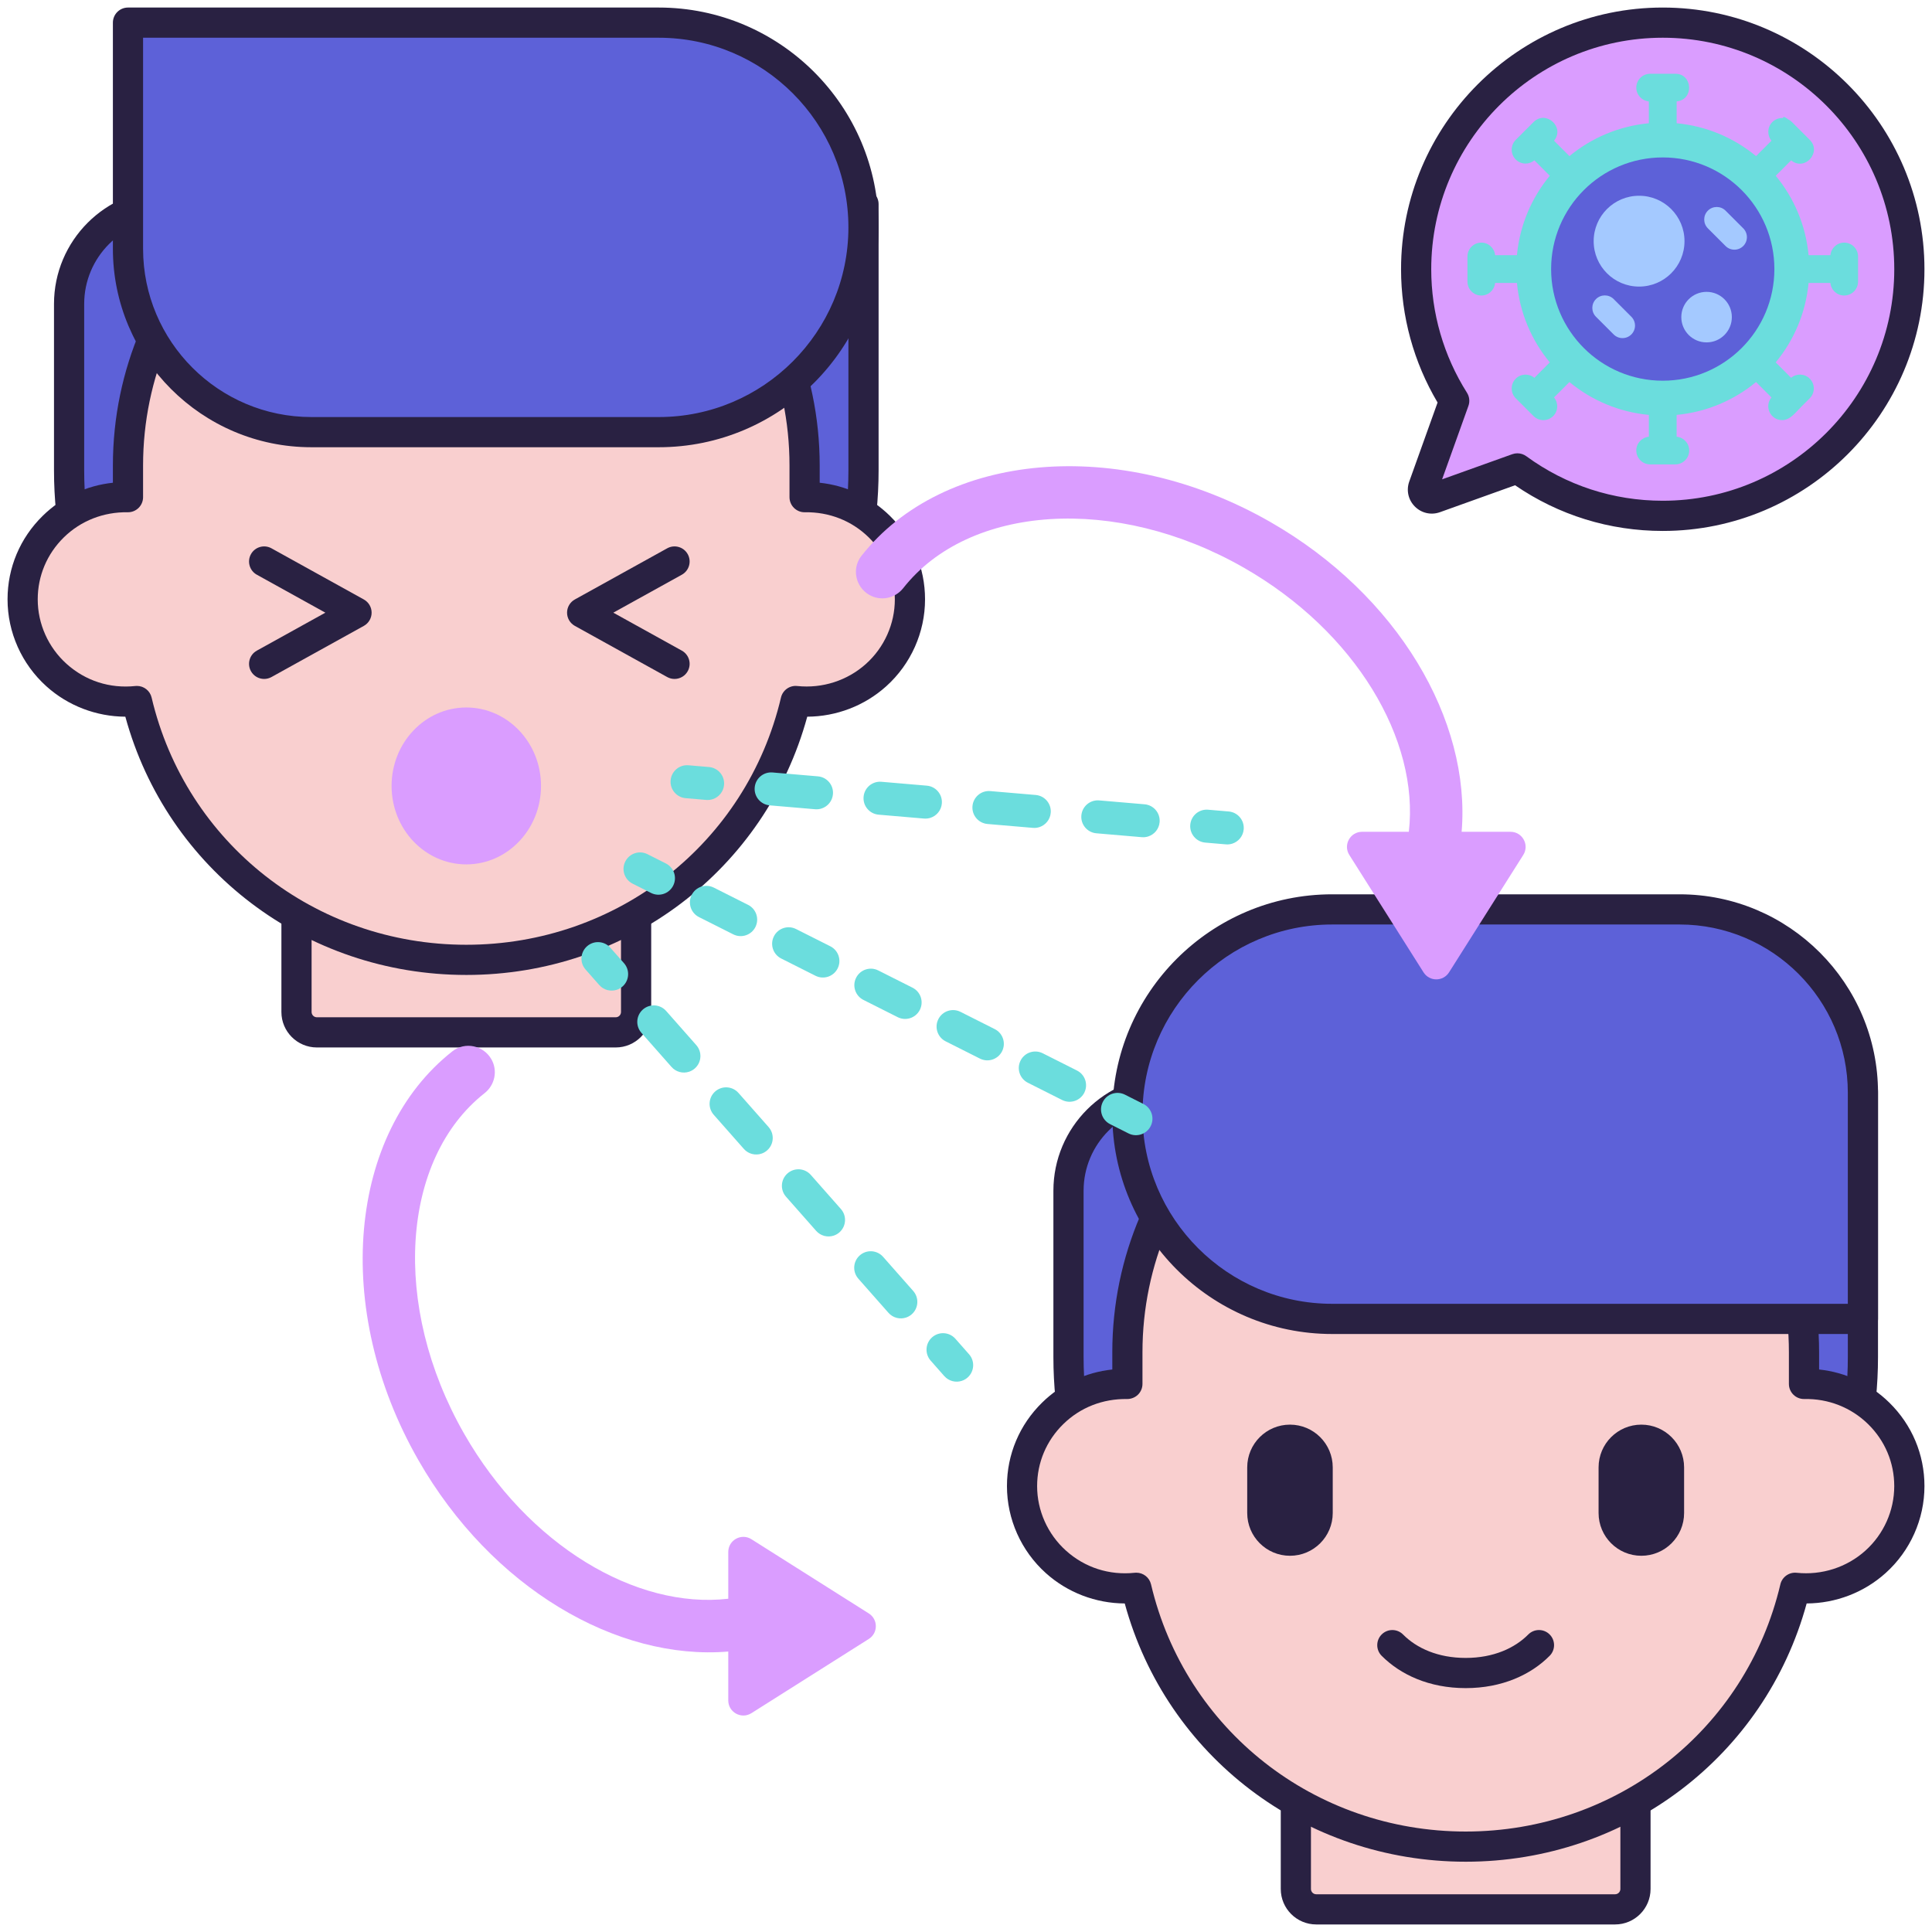 <?xml version="1.0"?>
<svg xmlns="http://www.w3.org/2000/svg" xmlns:xlink="http://www.w3.org/1999/xlink" xmlns:svgjs="http://svgjs.com/svgjs" version="1.1" width="512" height="512" x="0" y="0" viewBox="0 0 256 256" style="enable-background:new 0 0 512 512" xml:space="preserve" class=""><g><g xmlns="http://www.w3.org/2000/svg"><g><g><path d="m220.323 3c-18.047 0-32.677 14.63-32.677 32.676 0 6.412 1.854 12.387 5.044 17.433l-4.073 11.365c-.337.939.571 1.847 1.51 1.51l10.933-3.919c5.402 3.95 12.058 6.287 19.263 6.287 18.047 0 32.677-14.63 32.677-32.677s-14.63-32.675-32.677-32.675z" fill="#da9dff" data-original="#f9a7a7" style="" class=""/></g></g><g><g><g><path d="m81.587 136.794h-39.6c-1.491 0-2.7-1.209-2.7-2.7v-32.094c0-1.491 1.209-2.7 2.7-2.7h39.6c1.491 0 2.7 1.209 2.7 2.7v32.094c0 1.491-1.209 2.7-2.7 2.7z" fill="#f9cfcf" data-original="#f9cfcf" style="" class=""/></g></g><g><g><path d="m81.587 138.794h-39.6c-2.592 0-4.7-2.108-4.7-4.7v-32.094c0-2.592 2.108-4.7 4.7-4.7h39.6c2.591 0 4.7 2.108 4.7 4.7v32.094c0 2.592-2.109 4.7-4.7 4.7zm-39.6-37.494c-.386 0-.7.314-.7.7v32.094c0 .386.314.7.7.7h39.6c.386 0 .7-.314.7-.7v-32.094c0-.386-.314-.7-.7-.7z" fill="#292142" data-original="#3762cc" style="" class=""/></g></g><g><g><g><path d="m61.787 114.952c-29.068 0-52.632-23.564-52.632-52.632v-22.045c0-7.307 5.923-13.23 13.23-13.23h92.035v35.275c-.001 29.068-23.565 52.632-52.633 52.632z" fill="#5d61d8" data-original="#4671c6" style="" class=""/></g></g><g><g><path d="m61.787 116.952c-30.125 0-54.632-24.508-54.632-54.632v-22.045c0-8.397 6.832-15.229 15.229-15.229h92.035c1.104 0 2 .896 2 2v35.274c0 30.124-24.508 54.632-54.632 54.632zm-39.403-87.907c-6.192 0-11.229 5.038-11.229 11.229v22.046c0 27.919 22.713 50.632 50.632 50.632s50.632-22.713 50.632-50.632v-33.275z" fill="#292142" data-original="#3762cc" style="" class=""/></g></g><g><g><path d="m106.614 65.878v-4.198c0-24.534-20.07-44.423-44.827-44.423-24.757 0-44.827 19.889-44.827 44.423v4.197c-7.784-.157-13.96 6.044-13.96 13.539 0 8.004 6.987 14.335 15.143 13.473 4.626 19.654 22.404 34.297 43.643 34.297 21.24 0 39.017-14.644 43.643-34.297 8.145.861 15.143-5.458 15.143-13.473.001-7.499-6.179-13.696-13.958-13.538z" fill="#f9cfcf" data-original="#f9cfcf" style="" class=""/></g></g><g><g><path d="m61.787 129.186c-21.313 0-39.655-13.987-45.179-34.221-3.852-.019-7.588-1.441-10.46-4.026-3.272-2.943-5.148-7.143-5.148-11.522 0-4.192 1.656-8.124 4.663-11.07 2.542-2.491 5.788-4.01 9.296-4.382v-2.285c0-25.598 21.006-46.423 46.827-46.423s46.827 20.825 46.827 46.423v2.284c3.509.372 6.753 1.891 9.296 4.382 3.007 2.947 4.663 6.878 4.663 11.07 0 4.379-1.875 8.579-5.146 11.521-2.873 2.585-6.61 4.008-10.462 4.028-5.522 20.234-23.865 34.221-45.177 34.221zm-43.642-38.297c.918 0 1.731.631 1.945 1.542 4.539 19.286 21.686 32.755 41.696 32.755s37.157-13.47 41.697-32.756c.23-.979 1.15-1.64 2.157-1.53 3.325.35 6.647-.718 9.111-2.936 2.429-2.185 3.821-5.3 3.821-8.547 0-3.108-1.229-6.024-3.462-8.213-2.255-2.209-5.245-3.381-8.457-3.327-.537.013-1.056-.195-1.44-.571s-.6-.891-.6-1.429v-4.197c0-23.392-19.212-42.423-42.827-42.423s-42.827 19.031-42.827 42.423v4.197c0 .538-.216 1.052-.6 1.428s-.903.582-1.44.571c-3.188-.05-6.201 1.116-8.456 3.326-2.233 2.19-3.463 5.106-3.463 8.215 0 3.247 1.394 6.363 3.823 8.549 2.5 2.249 5.738 3.292 9.11 2.934.071-.008.142-.011.212-.011z" fill="#292142" data-original="#3762cc" style="" class=""/></g></g><g><g><path d="m16.959 3h70.329c14.984 0 27.131 12.147 27.131 27.131 0 14.984-12.147 27.131-27.131 27.131h-46.034c-13.418 0-24.295-10.877-24.295-24.295z" fill="#5d61d8" data-original="#4671c6" style="" class=""/></g></g><g><g><path d="m87.289 59.261h-46.035c-14.499 0-26.295-11.796-26.295-26.295v-29.966c0-1.104.896-2 2-2h70.329c16.063 0 29.13 13.068 29.13 29.13.001 16.063-13.067 29.131-29.129 29.131zm-68.33-54.261v27.966c0 12.293 10.001 22.295 22.295 22.295h46.034c13.857 0 25.13-11.273 25.13-25.13.001-13.858-11.272-25.131-25.129-25.131z" fill="#292142" data-original="#3762cc" style="" class=""/></g></g><g><g><path d="m35.002 89.964c-.704 0-1.386-.372-1.751-1.031-.535-.966-.186-2.184.78-2.719l9.082-5.031-9.082-5.03c-.966-.535-1.315-1.752-.78-2.719.536-.966 1.751-1.315 2.719-.78l12.24 6.78c.636.353 1.031 1.022 1.031 1.75s-.395 1.397-1.031 1.75l-12.24 6.78c-.307.169-.64.25-.968.25z" fill="#292142" data-original="#3762cc" style="" class=""/></g></g><g><g><path d="m89.377 89.964c-.328 0-.66-.081-.967-.251l-12.24-6.78c-.636-.353-1.031-1.022-1.031-1.75s.395-1.397 1.031-1.75l12.24-6.78c.968-.535 2.185-.185 2.719.78.535.966.186 2.184-.78 2.719l-9.082 5.03 9.082 5.031c.966.535 1.315 1.752.78 2.719-.365.66-1.048 1.032-1.752 1.032z" fill="#292142" data-original="#3762cc" style="" class=""/></g></g><g><g><ellipse cx="61.787" cy="104.14" fill="#da9dff" rx="9.9" ry="10.395" data-original="#f9a7a7" style="" class=""/></g></g></g></g><g><g><g><path d="m214.008 253h-39.6c-1.491 0-2.7-1.209-2.7-2.7v-32.094c0-1.491 1.209-2.7 2.7-2.7h39.6c1.491 0 2.7 1.209 2.7 2.7v32.094c0 1.491-1.209 2.7-2.7 2.7z" fill="#f9cfcf" data-original="#f9cfcf" style="" class=""/></g></g><g><g><path d="m214.008 255h-39.601c-2.591 0-4.699-2.108-4.699-4.7v-32.094c0-2.592 2.108-4.7 4.699-4.7h39.601c2.592 0 4.7 2.108 4.7 4.7v32.094c0 2.592-2.108 4.7-4.7 4.7zm-39.601-37.494c-.386 0-.699.314-.699.7v32.094c0 .386.313.7.699.7h39.601c.386 0 .7-.314.7-.7v-32.094c0-.386-.314-.7-.7-.7z" fill="#292142" data-original="#3762cc" style="" class=""/></g></g><g><g><g><path d="m194.213 232.453c-29.068 0-52.633-23.564-52.633-52.632v-22.045c0-7.307 5.923-13.23 13.23-13.23h92.035v35.275c.001 29.068-23.564 52.632-52.632 52.632z" fill="#5d61d8" data-original="#4671c6" style="" class=""/></g></g><g><g><path d="m194.213 234.453c-30.124 0-54.632-24.508-54.632-54.632v-22.045c0-8.397 6.832-15.229 15.229-15.229h92.035c1.104 0 2 .896 2 2v35.275c.001 30.123-24.507 54.631-54.632 54.631zm-39.402-87.907c-6.192 0-11.229 5.038-11.229 11.229v22.045c0 27.919 22.713 50.632 50.632 50.632s50.633-22.713 50.633-50.632v-33.275h-90.036z" fill="#292142" data-original="#3762cc" style="" class=""/></g></g><g><g><path d="m239.041 183.378v-4.197c0-24.534-20.07-44.423-44.827-44.423-24.757 0-44.827 19.889-44.827 44.423v4.197c-7.784-.158-13.959 6.043-13.959 13.539 0 8.004 6.987 14.335 15.143 13.473 4.626 19.654 22.404 34.297 43.643 34.297 21.24 0 39.017-14.644 43.643-34.297 8.145.861 15.143-5.458 15.143-13.473 0-7.499-6.18-13.696-13.959-13.539z" fill="#f9cfcf" data-original="#f9cfcf" style="" class=""/></g></g><g><g><path d="m194.208 223.684c-4.837 0-8.657-1.789-11.135-4.286-.778-.784-.772-2.051.012-2.829s2.052-.772 2.828.011c1.795 1.809 4.616 3.103 8.295 3.103 3.708 0 6.523-1.318 8.294-3.103.776-.784 2.044-.79 2.828-.011.784.778.79 2.044.012 2.829-2.491 2.511-6.307 4.286-11.134 4.286z" fill="#292142" data-original="#3762cc" style="" class=""/></g></g><g><g><path d="m217.486 206.148c-3.129 0-5.666-2.537-5.666-5.666v-6.044c0-3.129 2.537-5.666 5.666-5.666 3.129 0 5.666 2.537 5.666 5.666v6.044c0 3.13-2.537 5.666-5.666 5.666z" fill="#292142" data-original="#3762cc" style="" class=""/></g></g><g><g><path d="m170.929 206.148c-3.129 0-5.666-2.537-5.666-5.666v-6.044c0-3.129 2.537-5.666 5.666-5.666 3.129 0 5.666 2.537 5.666 5.666v6.044c0 3.13-2.537 5.666-5.666 5.666z" fill="#292142" data-original="#3762cc" style="" class=""/></g></g><g><g><path d="m194.213 246.687c-21.313 0-39.654-13.987-45.178-34.221-3.853-.019-7.589-1.442-10.461-4.027-3.271-2.943-5.147-7.143-5.147-11.522 0-4.192 1.656-8.123 4.663-11.07 2.542-2.491 5.787-4.01 9.296-4.382v-2.284c0-25.598 21.007-46.424 46.827-46.424 25.821 0 46.828 20.826 46.828 46.424v2.284c3.509.372 6.753 1.891 9.296 4.382 3.007 2.947 4.663 6.878 4.663 11.069 0 4.379-1.876 8.579-5.146 11.521-2.873 2.585-6.61 4.008-10.463 4.028-5.523 20.235-23.866 34.222-45.178 34.222zm-43.641-38.297c.917 0 1.73.63 1.945 1.542 4.539 19.286 21.685 32.755 41.695 32.755s37.157-13.47 41.696-32.755c.231-.981 1.171-1.64 2.157-1.531 3.328.349 6.648-.718 9.112-2.936 2.429-2.185 3.821-5.301 3.821-8.548 0-3.108-1.229-6.024-3.463-8.212-2.255-2.21-5.272-3.392-8.455-3.327-.544.008-1.057-.195-1.44-.571-.384-.376-.601-.891-.601-1.429v-4.197c0-23.393-19.213-42.424-42.828-42.424s-42.827 19.031-42.827 42.424v4.197c0 .538-.217 1.052-.601 1.429-.384.375-.935.581-1.439.571-3.221-.046-6.201 1.116-8.456 3.326-2.233 2.188-3.463 5.105-3.463 8.213 0 3.247 1.394 6.363 3.822 8.549 2.5 2.25 5.736 3.292 9.111 2.935.073-.008.144-.011.214-.011z" fill="#292142" data-original="#3762cc" style="" class=""/></g></g><g><g><path d="m246.846 174.762h-70.329c-14.984 0-27.131-12.147-27.131-27.131 0-14.984 12.147-27.131 27.131-27.131h46.034c13.418 0 24.295 10.877 24.295 24.295z" fill="#5d61d8" data-original="#4671c6" style="" class=""/></g></g><g><g><path d="m246.846 176.762h-70.329c-16.063 0-29.131-13.068-29.131-29.13 0-16.063 13.068-29.131 29.131-29.131h46.034c14.499 0 26.295 11.796 26.295 26.295v29.966c0 1.104-.896 2-2 2zm-70.329-54.262c-13.857 0-25.131 11.273-25.131 25.131 0 13.857 11.273 25.13 25.131 25.13h68.329v-27.966c0-12.293-10.001-22.295-22.295-22.295z" fill="#292142" data-original="#3762cc" style="" class=""/></g></g></g></g><g><g><g><g><g><path d="m87.933 118.443c-.531.175-1.13.148-1.669-.124l-2.441-1.23c-1.079-.543-1.513-1.858-.969-2.937.543-1.078 1.859-1.513 2.937-.969l2.441 1.23c1.079.543 1.513 1.858.969 2.937-.272.539-.737.918-1.268 1.093z" fill="#6bdddd" data-original="#6bdddd" style=""/></g></g></g><g><g><g><path d="m142.407 145.879c-.531.175-1.13.148-1.669-.123l-4.54-2.286c-1.079-.543-1.513-1.858-.969-2.937.543-1.078 1.858-1.513 2.937-.969l4.54 2.286c1.079.543 1.513 1.858.969 2.937-.272.538-.737.916-1.268 1.092zm-10.895-5.487c-.531.175-1.13.148-1.669-.124l-4.539-2.286c-1.079-.543-1.513-1.858-.969-2.937.543-1.078 1.858-1.513 2.937-.969l4.539 2.286c1.079.543 1.513 1.858.969 2.937-.272.539-.737.917-1.268 1.093zm-10.895-5.488c-.531.175-1.13.148-1.669-.124l-4.539-2.286c-1.079-.543-1.513-1.858-.969-2.937.543-1.078 1.858-1.513 2.937-.969l4.539 2.286c1.079.543 1.513 1.858.969 2.937-.272.54-.737.918-1.268 1.093zm-10.894-5.487c-.531.175-1.13.148-1.669-.123l-4.54-2.286c-1.079-.543-1.513-1.858-.969-2.937.543-1.078 1.858-1.513 2.937-.969l4.54 2.286c1.079.543 1.513 1.858.969 2.937-.272.539-.737.917-1.268 1.092zm-10.895-5.487c-.531.175-1.13.148-1.669-.124l-4.539-2.286c-1.079-.543-1.513-1.858-.969-2.937.544-1.078 1.859-1.513 2.937-.969l4.539 2.286c1.079.543 1.513 1.858.969 2.937-.273.54-.737.918-1.268 1.093z" fill="#6bdddd" data-original="#6bdddd" style=""/></g></g></g><g><g><g><path d="m151.203 150.309c-.531.175-1.13.148-1.669-.124l-2.441-1.23c-1.079-.543-1.513-1.858-.969-2.937.542-1.078 1.859-1.513 2.937-.969l2.441 1.23c1.079.543 1.513 1.858.969 2.937-.272.539-.737.918-1.268 1.093z" fill="#6bdddd" data-original="#6bdddd" style=""/></g></g></g></g><g><g><g><g><path d="m81.729 131.15c-.806.266-1.729.047-2.326-.63l-1.809-2.05c-.799-.906-.713-2.288.193-3.087.907-.799 2.288-.713 3.087.193l1.809 2.05c.799.906.713 2.288-.193 3.087-.23.202-.489.347-.761.437z" fill="#6bdddd" data-original="#6bdddd" style=""/></g></g></g><g><g><g><path d="m120.053 174.584c-.806.266-1.729.047-2.327-.63l-3.992-4.524c-.799-.906-.713-2.288.193-3.087s2.288-.713 3.087.193l3.992 4.524c.799.906.713 2.288-.193 3.087-.229.202-.488.347-.76.437zm-9.581-10.858c-.806.266-1.729.047-2.327-.63l-3.992-4.524c-.799-.906-.713-2.288.193-3.087.908-.8 2.288-.713 3.087.193l3.992 4.524c.799.906.713 2.288-.193 3.087-.229.202-.488.347-.76.437zm-9.581-10.859c-.806.266-1.729.047-2.327-.63l-3.992-4.524c-.799-.906-.713-2.288.193-3.087.907-.799 2.288-.713 3.087.193l3.992 4.524c.799.906.713 2.288-.193 3.087-.228.202-.488.347-.76.437zm-9.582-10.858c-.806.266-1.729.047-2.327-.63l-3.992-4.524c-.799-.906-.713-2.288.193-3.087.908-.8 2.288-.713 3.087.193l3.992 4.524c.799.906.713 2.288-.193 3.087-.228.201-.487.347-.76.437z" fill="#6bdddd" data-original="#6bdddd" style=""/></g></g></g><g><g><g><path d="m127.451 182.968c-.806.266-1.729.047-2.327-.63l-1.808-2.05c-.799-.906-.712-2.288.193-3.087.906-.799 2.288-.713 3.086.193l1.808 2.05c.799.906.712 2.288-.193 3.087-.228.202-.487.347-.759.437z" fill="#6bdddd" data-original="#6bdddd" style=""/></g></g></g></g><g><g><g><g><path d="m94.447 105.893c-.272.09-.567.127-.871.101l-2.723-.233c-1.203-.103-2.096-1.162-1.992-2.365.103-1.203 1.16-2.095 2.365-1.993l2.723.233c1.203.103 2.096 1.162 1.992 2.365-.076.9-.688 1.626-1.494 1.892z" fill="#6bdddd" data-original="#6bdddd" style=""/></g></g></g><g><g><g><path d="m152.161 110.829c-.273.09-.567.128-.871.101l-6.012-.514c-1.203-.103-2.096-1.162-1.992-2.365.103-1.203 1.16-2.095 2.365-1.993l6.011.514c1.203.103 2.096 1.162 1.993 2.365-.076.9-.687 1.626-1.494 1.892zm-14.428-1.234c-.272.09-.567.127-.871.101l-6.012-.514c-1.203-.103-2.096-1.162-1.992-2.365.103-1.203 1.16-2.095 2.365-1.993l6.012.514c1.203.103 2.096 1.162 1.992 2.365-.076.9-.688 1.626-1.494 1.892zm-14.429-1.234c-.272.09-.567.127-.871.101l-6.012-.514c-1.203-.103-2.096-1.162-1.992-2.365.103-1.203 1.159-2.095 2.365-1.993l6.012.514c1.203.103 2.096 1.162 1.992 2.365-.076.9-.687 1.626-1.494 1.892zm-14.428-1.234c-.272.09-.567.127-.871.101l-6.012-.514c-1.203-.103-2.096-1.162-1.992-2.365s1.16-2.095 2.365-1.993l6.012.514c1.203.103 2.096 1.162 1.992 2.365-.077.9-.688 1.626-1.494 1.892z" fill="#6bdddd" data-original="#6bdddd" style=""/></g></g></g><g><g><g><path d="m163.303 111.781c-.273.09-.567.128-.871.101l-2.724-.233c-1.203-.103-2.096-1.162-1.993-2.365.102-1.204 1.165-2.096 2.365-1.993l2.724.233c1.203.103 2.096 1.162 1.993 2.365-.077.9-.688 1.626-1.494 1.892z" fill="#6bdddd" data-original="#6bdddd" style=""/></g></g></g></g></g><g><g><path d="m200.151 110.218h-6.477c1.235-14.751-8.433-31.369-25.362-41.061-20.061-11.484-43.35-9.257-54.174 4.509-1.307 1.662-.786 4.111 1.049 5.161 1.515.867 3.42.471 4.5-.9 8.701-11.042 28.141-12.429 45.146-2.695 14.79 8.467 23.257 22.784 21.844 34.986h-6.195c-1.576 0-2.532 1.737-1.69 3.069l9.834 15.554c.785 1.241 2.596 1.241 3.381 0l9.834-15.554c.842-1.332-.115-3.069-1.69-3.069z" fill="#da9dff" data-original="#f9a7a7" style="" class=""/></g></g><g><g><g><path d="m244.362 32.148c-.956 0-1.733.732-1.823 1.664h-2.893c-.375-3.979-1.944-7.609-4.354-10.523l2.042-2.042c1.802 1.484 4.103-1.079 2.466-2.716l-1.177-1.177c-7.071-7.071 4.472 8.944 0-.001l-1.177-1.177c-.719-.719-1.885-.719-2.604 0-.676.676-.708 1.743-.113 2.466l-2.042 2.043c-2.914-2.41-6.545-3.979-10.523-4.354v-2.894c2.323-.225 2.139-3.664-.177-3.664h-3.329c-1.017 0-1.841.824-1.841 1.841 0 .956.732 1.733 1.665 1.823v2.894c-3.979.375-7.609 1.944-10.523 4.354l-2.043-2.042c1.484-1.801-1.078-4.103-2.716-2.466-.225.225-1.177 1.177-1.177 1.177-.001.001-1.176 1.176-1.177 1.177-.719.719-.719 1.885 0 2.604.36.36.831.539 1.302.539.415 0 .826-.148 1.164-.427l2.043 2.042c-2.41 2.914-3.979 6.545-4.354 10.523h-2.893c-.09-.933-.867-1.664-1.823-1.664-1.017 0-1.841.824-1.841 1.841v3.329c0 1.017.824 1.841 1.841 1.841.956 0 1.733-.732 1.823-1.664h2.893c.375 3.979 1.944 7.609 4.354 10.524l-2.043 2.043c-.723-.596-1.79-.564-2.466.112-.719.719-.719 1.885 0 2.604.001.001 1.176 1.176 1.177 1.177 0 0 1.175 1.175 1.177 1.177.719.719 1.884.719 2.604 0 .676-.676.708-1.743.112-2.466l2.042-2.043c2.914 2.41 6.545 3.979 10.523 4.354v2.893c-.933.09-1.665.867-1.665 1.823 0 1.017.824 1.841 1.841 1.841h3.329c1.017 0 1.841-.824 1.841-1.841 0-.956-.732-1.733-1.664-1.823v-2.894c3.979-.375 7.609-1.944 10.523-4.354l2.042 2.042c-.995 1.208-.128 3.005 1.414 3.005 1.048 0 1.686-.923 2.479-1.716s.964-.964 1.177-1.177c.719-.719.719-1.885 0-2.604-.676-.676-1.743-.708-2.466-.112l-2.042-2.042c2.41-2.914 3.979-6.545 4.354-10.524h2.893c.09.933.867 1.664 1.823 1.664 1.017 0 1.841-.824 1.841-1.841v-3.329c.002-1.016-.822-1.84-1.839-1.84z" fill="#6bdddd" data-original="#6bdddd" style=""/></g></g><g><g><circle cx="220.323" cy="35.653" fill="#5d61d8" r="14.792" data-original="#4671c6" style="" class=""/></g></g><g><g><g><circle cx="217.187" cy="31.956" fill="#a4c9ff" r="6.018" data-original="#a4c9ff" style=""/></g></g><g><g><circle cx="226.13" cy="42.02" fill="#a4c9ff" r="3.348" data-original="#a4c9ff" style=""/></g></g></g><g><g><path d="m230.989 32.599c-.647.647-1.696.647-2.343 0l-2.343-2.343c-.647-.647-.647-1.696 0-2.343.647-.647 1.696-.647 2.343 0l2.343 2.343c.647.647.647 1.696 0 2.343z" fill="#a4c9ff" data-original="#a4c9ff" style=""/></g></g><g><g><path d="m216.162 44.315c-.647.647-1.696.647-2.343 0l-2.343-2.343c-.647-.647-.647-1.696 0-2.343.647-.647 1.696-.647 2.343 0l2.343 2.343c.647.647.647 1.696 0 2.343z" fill="#a4c9ff" data-original="#a4c9ff" style=""/></g></g></g><g><g><path d="m220.323 70.353c-7.045 0-13.787-2.089-19.568-6.053l-9.952 3.567c-1.167.418-2.443.134-3.323-.746-.879-.879-1.164-2.153-.744-3.323l3.75-10.462c-3.169-5.342-4.839-11.426-4.839-17.66-.001-19.12 15.555-34.676 34.676-34.676s34.677 15.556 34.677 34.676-15.556 34.677-34.677 34.677zm-19.262-10.287c.419 0 .833.131 1.181.385 5.28 3.861 11.533 5.901 18.082 5.901 16.915 0 30.677-13.762 30.677-30.677s-13.763-30.675-30.678-30.675-30.677 13.761-30.677 30.676c0 5.806 1.638 11.465 4.735 16.364.329.521.4 1.164.192 1.744l-3.488 9.733 9.3-3.333c.22-.079.448-.118.676-.118z" fill="#292142" data-original="#3762cc" style="" class=""/></g></g><g><g><path d="m96.499 225.314v-6.477c-14.751 1.235-31.369-8.433-41.061-25.362-11.484-20.061-9.257-43.35 4.509-54.174 1.662-1.307 4.111-.786 5.161 1.049.867 1.515.471 3.42-.9 4.5-11.042 8.701-12.429 28.141-2.695 45.146 8.467 14.79 22.784 23.257 34.986 21.844v-6.195c0-1.576 1.737-2.532 3.069-1.69l15.554 9.834c1.241.785 1.241 2.596 0 3.381l-15.554 9.834c-1.332.842-3.069-.115-3.069-1.69z" fill="#da9dff" data-original="#f9a7a7" style="" class=""/></g></g></g></g></svg>
